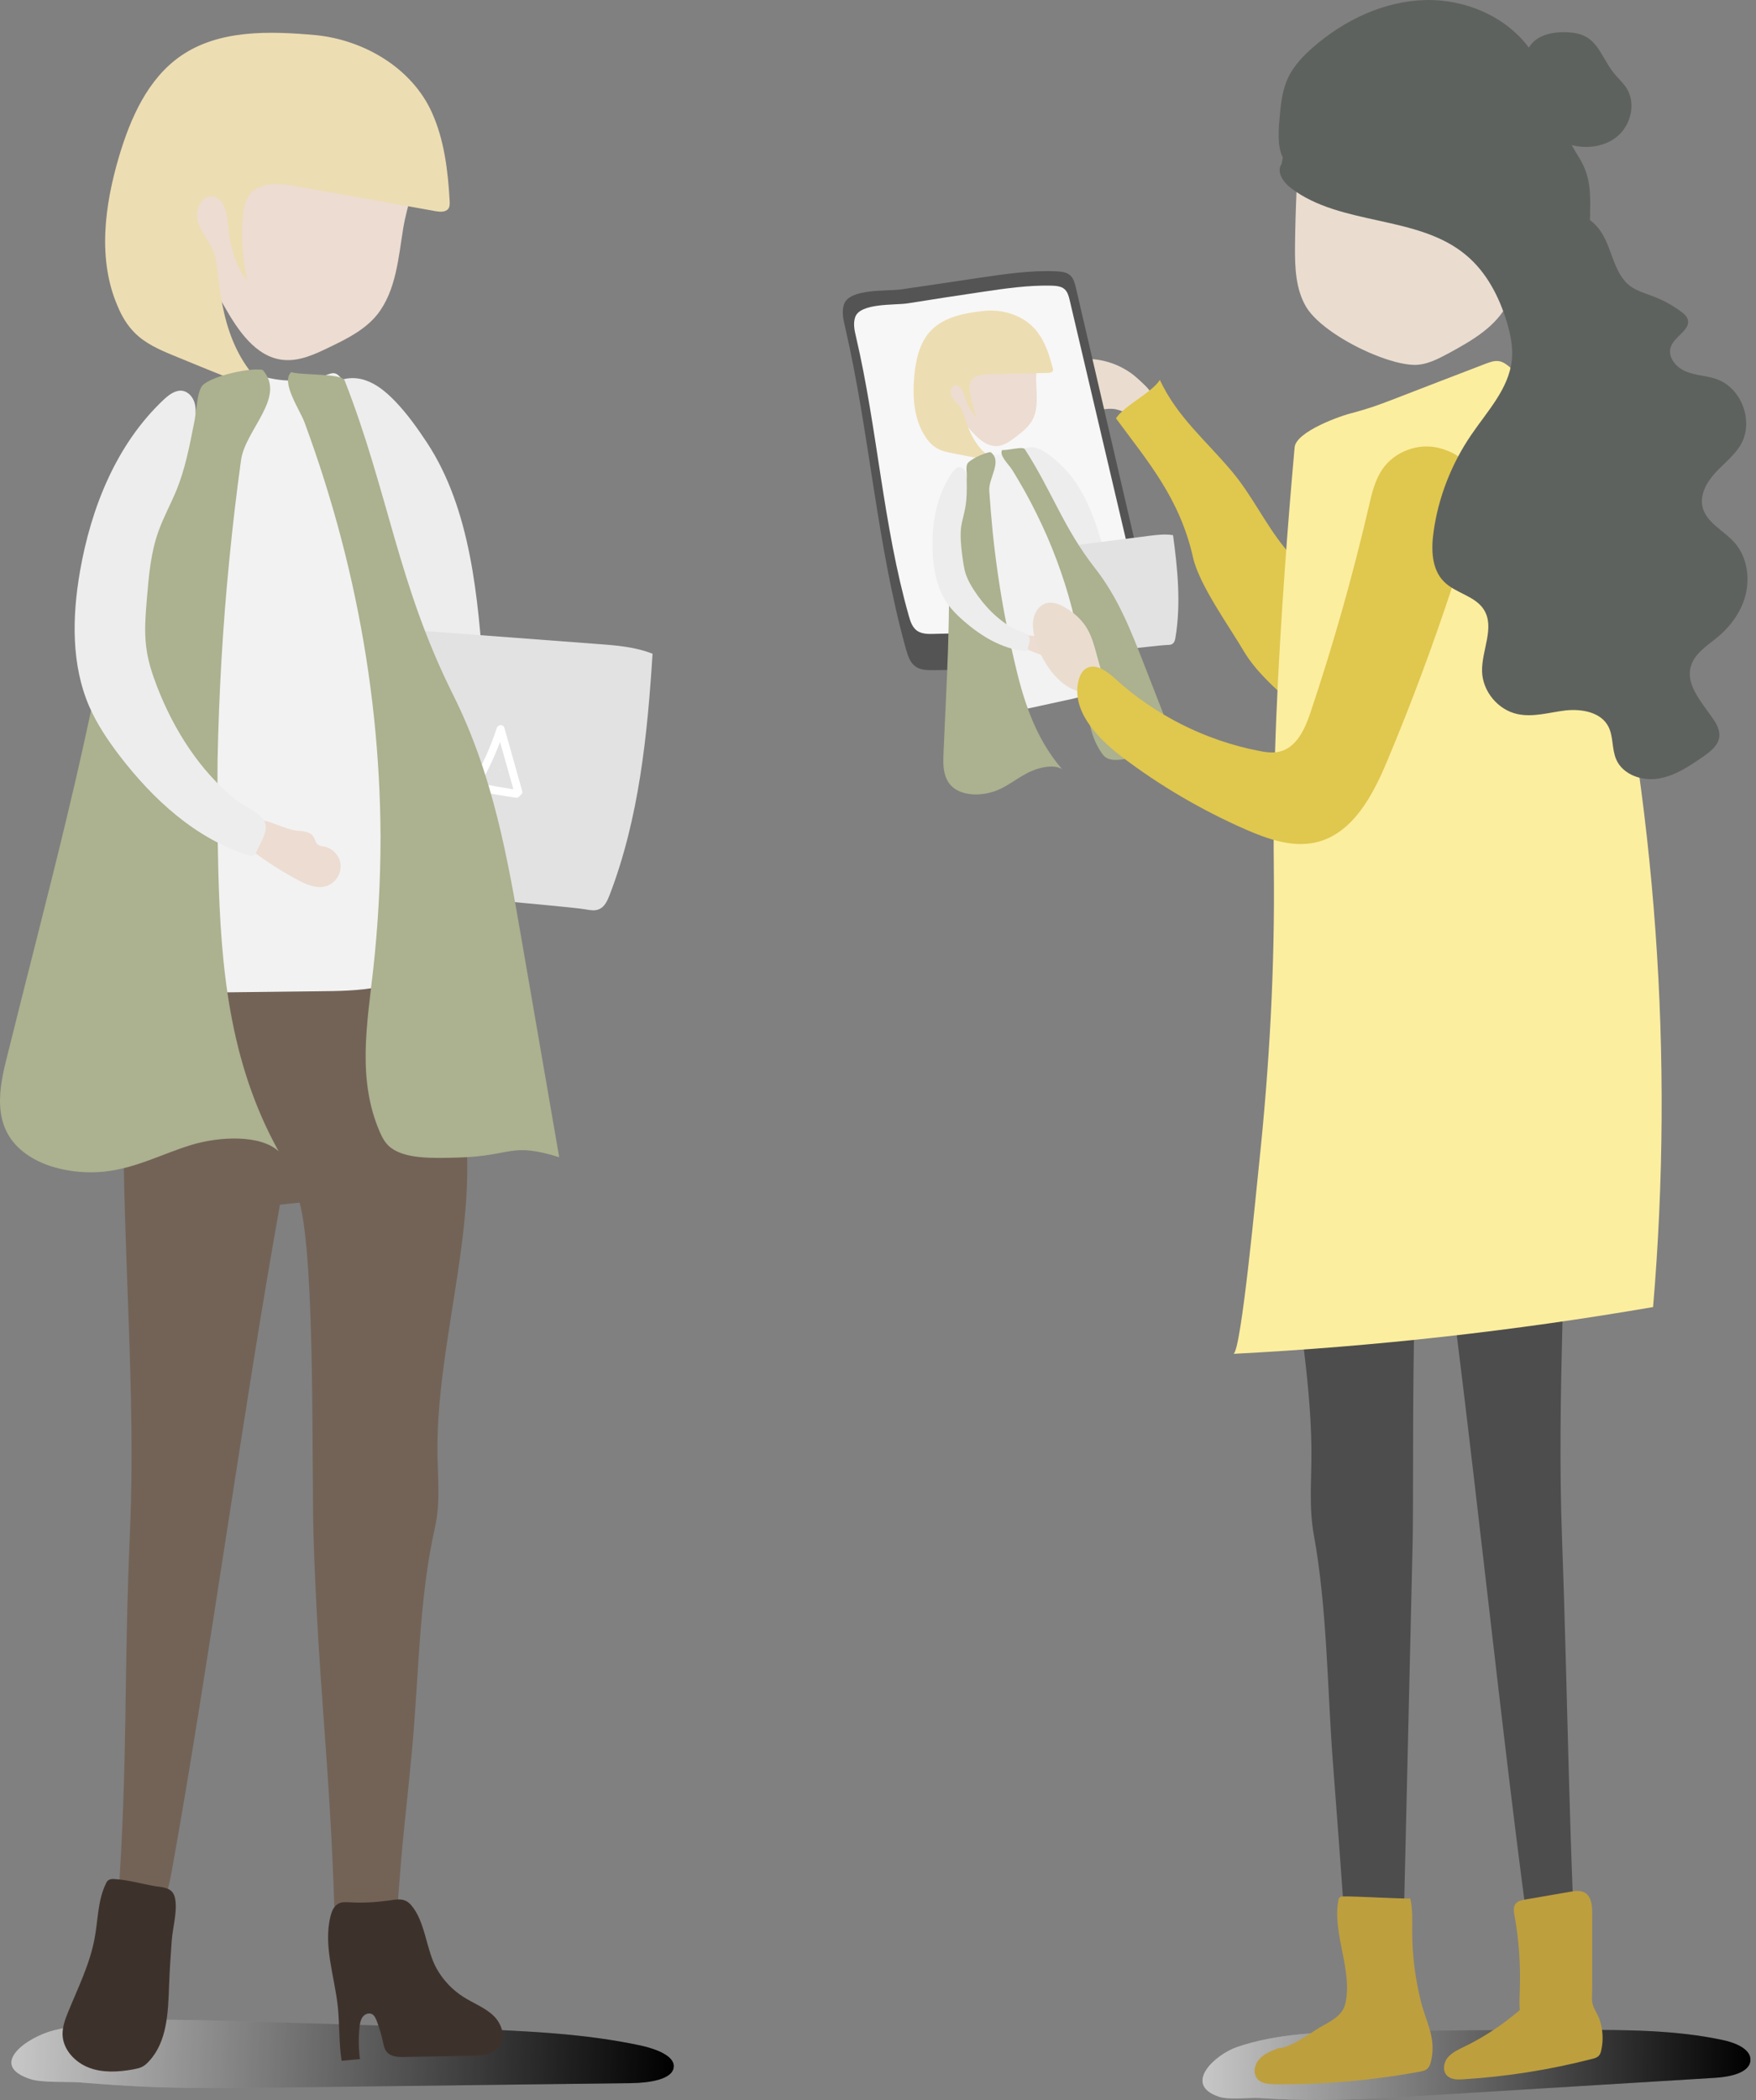 <svg width="92" height="110" viewBox="0 0 92 110" fill="none" xmlns="http://www.w3.org/2000/svg">
<rect x="0" y="0" width="92" height="110" fill="#808080" stroke="none"/>
<path d="M8.158 109.322C10.348 109.392 12.538 109.372 14.728 109.342C20.838 109.262 26.948 109.192 33.058 109.112C34.008 109.102 35.238 108.922 35.298 108.272C35.358 107.692 34.388 107.322 33.568 107.142C30.638 106.512 27.558 106.382 24.518 106.262C20.048 106.092 15.568 105.952 11.098 105.832C8.308 105.762 5.438 105.702 2.838 106.342C1.418 106.692 -0.662 108.172 1.598 108.902C2.228 109.102 3.488 109.022 4.168 109.072C5.498 109.182 6.818 109.272 8.158 109.322Z" fill="url(#paint0_linear)"/>
<path opacity="0.22" d="M8.158 109.322C10.348 109.392 12.538 109.372 14.728 109.342C20.838 109.262 26.948 109.192 33.058 109.112C34.008 109.102 35.238 108.922 35.298 108.272C35.358 107.692 34.388 107.322 33.568 107.142C30.638 106.512 27.558 106.382 24.518 106.262C20.048 106.092 15.568 105.952 11.098 105.832C8.308 105.762 5.438 105.702 2.838 106.342C1.418 106.692 -0.662 108.172 1.598 108.902C2.228 109.102 3.488 109.022 4.168 109.072C5.498 109.182 6.818 109.272 8.158 109.322Z" fill="url(#paint1_linear)"/>
<path d="M20.458 30.812C19.218 28.322 18.218 25.732 17.218 23.142C16.848 22.172 16.588 20.922 17.348 20.212C17.808 19.782 18.528 19.712 19.128 19.912C19.728 20.112 20.228 20.532 20.668 20.982C21.318 21.652 21.858 22.412 22.368 23.182C24.678 26.692 25.048 31.332 25.348 35.522C25.568 38.652 25.068 41.972 26.408 44.812C25.908 45.002 25.398 45.192 24.898 45.382C24.778 45.422 24.648 45.472 24.528 45.412C24.408 45.352 24.368 45.212 24.328 45.082C23.718 42.762 23.278 40.422 22.488 38.122C21.678 35.772 21.548 33.062 20.458 30.812Z" fill="#EDEDED"/>
<path d="M30.678 47.632C30.918 47.672 31.168 47.722 31.388 47.622C31.678 47.502 31.818 47.182 31.938 46.882C33.478 42.872 33.918 38.532 34.188 34.242C33.278 33.882 32.278 33.802 31.308 33.732C28.658 33.532 25.998 33.332 23.348 33.132C21.788 33.012 20.208 32.902 18.668 33.192C18.488 37.552 18.298 41.902 18.118 46.262C18.098 46.532 29.648 47.442 30.678 47.632Z" fill="#E2E2E2"/>
<path d="M26.188 40.372C26.208 40.372 26.238 40.362 26.258 40.342C26.218 40.342 26.198 40.352 26.188 40.372Z" fill="white"/>
<path d="M24.808 41.392C25.538 41.542 26.278 41.672 27.018 41.782C27.128 41.802 27.208 41.732 27.248 41.662C27.328 41.622 27.388 41.542 27.358 41.432C27.048 40.332 26.738 39.232 26.428 38.132C26.368 37.922 26.088 37.942 26.028 38.132C25.688 39.172 25.238 40.152 24.688 41.102C24.618 41.192 24.668 41.362 24.808 41.392ZM26.198 38.862C26.428 39.692 26.668 40.512 26.898 41.342C26.318 41.252 25.748 41.152 25.178 41.042C25.578 40.332 25.918 39.612 26.198 38.862Z" fill="white"/>
<path d="M19.768 16.472C19.128 17.272 18.168 17.752 17.248 18.192C16.488 18.562 15.688 18.932 14.848 18.852C13.398 18.712 12.458 17.292 11.738 16.022C10.658 14.112 9.548 12.102 9.528 9.912C9.498 7.922 10.438 5.942 11.988 4.702C13.538 3.462 15.678 2.992 17.608 3.452C19.928 4.012 22.628 5.642 22.048 8.332C21.788 9.552 21.338 10.702 21.128 11.942C20.878 13.462 20.758 15.222 19.768 16.472Z" fill="#EDDCD1"/>
<path d="M22.628 5.892C23.278 7.332 23.468 8.942 23.558 10.522C23.568 10.662 23.568 10.822 23.488 10.932C23.348 11.122 23.058 11.102 22.828 11.062C20.378 10.622 17.938 10.182 15.488 9.752C14.658 9.602 13.658 9.512 13.118 10.152C12.818 10.502 12.748 10.992 12.718 11.452C12.638 12.542 12.718 13.632 12.948 14.702C12.298 13.872 12.038 12.812 11.948 11.762C11.898 11.162 11.748 10.372 11.148 10.292C10.558 10.222 10.198 11.012 10.358 11.582C10.518 12.162 10.958 12.612 11.178 13.162C11.348 13.592 11.388 14.062 11.438 14.522C11.578 15.822 11.828 17.122 12.398 18.292C12.968 19.462 13.878 20.512 15.068 21.042C14.088 20.652 13.118 20.252 12.138 19.862C11.108 19.452 10.088 19.032 9.068 18.612C8.338 18.312 7.598 17.982 7.048 17.422C6.668 17.042 6.388 16.572 6.178 16.072C5.098 13.612 5.478 10.762 6.238 8.192C6.838 6.182 7.738 4.132 9.468 2.932C11.478 1.542 14.128 1.622 16.558 1.842C19.048 2.092 21.568 3.542 22.628 5.892Z" fill="#EDDDB2"/>
<path d="M6.808 80.242C7.128 72.962 6.428 65.532 6.468 58.212C6.248 55.672 6.598 53.082 7.478 50.692C7.528 50.542 7.588 50.392 7.698 50.282C8.038 49.932 8.618 50.112 9.078 50.302C13.418 52.092 18.548 51.662 22.498 49.122C23.278 50.312 23.508 51.782 23.708 53.192C24.028 55.482 24.368 57.762 24.458 60.062V60.072C24.478 60.562 24.488 61.062 24.478 61.552C24.428 64.422 23.878 67.242 23.458 70.072C23.178 71.912 22.938 73.772 22.918 75.642C22.898 77.172 23.118 78.562 22.778 80.062C21.948 83.752 21.948 87.762 21.598 91.522C21.228 95.552 21.158 95.422 20.858 99.462C20.848 99.622 20.838 99.782 20.818 99.942C20.618 99.992 17.518 100.712 17.518 99.912C17.258 92.082 16.688 88.402 16.428 80.572C16.318 77.272 16.538 66.132 15.698 62.992C15.358 63.022 15.008 63.062 14.668 63.102C12.798 73.472 10.898 87.472 9.028 97.842C8.868 98.752 8.668 99.742 8.068 100.332C7.468 100.922 6.348 100.762 6.168 99.852C6.718 91.932 6.468 88.172 6.808 80.242Z" fill="#736357"/>
<path d="M15.178 26.412C15.188 26.412 15.208 26.422 15.218 26.422C15.198 26.422 15.188 26.412 15.178 26.412Z" fill="white"/>
<path d="M15.098 26.392C15.108 26.392 15.108 26.402 15.118 26.402C15.108 26.392 15.098 26.392 15.098 26.392Z" fill="white"/>
<path d="M15.128 26.402C15.118 26.402 15.118 26.392 15.118 26.392C15.138 26.402 15.158 26.402 15.178 26.412C15.158 26.412 15.148 26.412 15.128 26.402Z" fill="#1D4360"/>
<path d="M5.798 49.872C7.478 46.862 8.338 43.342 7.888 39.912C7.548 37.332 6.498 34.712 7.188 32.202C7.548 30.902 8.348 29.772 9.048 28.622C10.648 25.982 11.748 23.042 12.288 20.002C12.318 19.842 12.348 19.682 12.458 19.572C12.688 19.342 13.078 19.472 13.378 19.582C14.448 19.992 15.648 20.042 16.748 19.752C17.378 19.582 17.528 19.342 17.918 19.872C18.248 20.322 18.408 21.082 18.608 21.602C19.508 23.942 20.298 26.352 20.488 28.862C20.588 30.122 20.538 31.402 20.908 32.612C21.208 33.602 21.778 34.472 22.248 35.402C23.928 38.772 24.138 42.672 25.388 46.232C25.588 46.812 25.828 47.382 25.888 47.992C25.948 48.602 25.818 49.262 25.378 49.692C25.068 50.002 24.638 50.152 24.228 50.292C23.628 50.502 23.018 50.722 22.418 50.932C21.578 51.232 20.738 51.522 19.868 51.692C18.808 51.902 17.718 51.912 16.628 51.922C14.628 51.942 12.638 51.972 10.638 51.992C9.498 52.002 8.368 52.022 7.228 51.932C6.468 51.872 5.518 51.572 5.458 50.812C5.448 50.492 5.628 50.172 5.798 49.872Z" fill="#F2F2F2"/>
<path d="M18.378 99.642C18.148 99.632 17.908 99.602 17.708 99.722C17.488 99.852 17.378 100.112 17.318 100.362C16.928 101.912 17.528 103.512 17.698 105.102C17.798 106.042 17.748 107.002 17.898 107.942C18.218 107.912 18.538 107.882 18.858 107.852C18.788 107.292 18.778 106.732 18.838 106.172C18.858 105.992 18.888 105.812 18.988 105.662C19.088 105.512 19.288 105.422 19.458 105.482C19.608 105.542 19.678 105.702 19.738 105.852C19.868 106.202 19.978 106.562 20.058 106.922C20.098 107.122 20.138 107.342 20.278 107.492C20.488 107.732 20.858 107.752 21.188 107.742C22.378 107.722 23.568 107.702 24.748 107.682C25.258 107.672 25.828 107.632 26.148 107.242C26.538 106.762 26.298 106.002 25.858 105.582C25.408 105.152 24.808 104.932 24.288 104.602C23.718 104.242 23.238 103.742 22.898 103.152C22.318 102.152 22.298 100.642 21.528 99.772C21.208 99.412 20.848 99.472 20.408 99.542C19.738 99.632 19.068 99.682 18.378 99.642Z" fill="#3D322B"/>
<path d="M5.988 98.422C5.878 98.412 5.768 98.422 5.678 98.482C5.618 98.522 5.578 98.592 5.548 98.662C5.118 99.542 5.138 100.562 4.958 101.522C4.708 102.882 4.078 104.132 3.558 105.412C3.408 105.782 3.268 106.172 3.278 106.572C3.298 107.352 3.928 108.022 4.658 108.302C5.388 108.582 6.208 108.532 6.978 108.392C7.138 108.362 7.298 108.332 7.438 108.262C7.588 108.192 7.708 108.072 7.818 107.952C8.758 106.932 8.808 105.412 8.858 104.022C8.888 103.222 8.938 102.432 8.998 101.642C9.048 100.972 9.298 100.122 9.178 99.462C9.078 98.902 8.658 98.862 8.168 98.802C7.438 98.682 6.728 98.462 5.988 98.422Z" fill="#3D322B"/>
<path d="M11.438 45.622C11.568 50.582 11.998 55.622 14.598 60.302C13.658 59.432 11.528 59.512 10.018 59.972C8.508 60.432 7.168 61.172 5.518 61.362C4.098 61.522 2.568 61.222 1.558 60.572C-0.392 59.332 -0.122 57.322 0.308 55.592C2.448 46.912 4.878 38.242 6.178 29.502C6.438 27.782 6.678 26.002 7.988 24.482C8.758 23.592 9.888 22.802 10.198 21.802C10.358 21.292 10.288 20.762 10.548 20.272C10.808 19.782 12.958 19.242 13.758 19.372C15.028 20.792 12.848 22.502 12.628 24.102C12.388 25.832 12.188 27.552 12.018 29.282C11.668 32.802 11.468 36.332 11.398 39.862C11.388 41.782 11.388 43.702 11.438 45.622Z" fill="#ACB18F"/>
<path d="M19.548 50.832C19.228 53.662 18.708 56.572 19.908 59.312C20.038 59.602 20.188 59.902 20.498 60.132C21.298 60.722 22.748 60.662 23.988 60.632C26.888 60.552 26.688 59.812 29.298 60.612C28.648 56.852 27.998 53.092 27.348 49.332C26.598 44.972 25.838 40.592 23.748 36.412C20.828 30.572 20.378 25.872 18.058 19.932C17.908 19.542 15.848 19.672 15.258 19.492C14.688 20.012 15.728 21.492 15.958 22.132C16.328 23.142 16.678 24.152 16.998 25.172C17.638 27.202 18.178 29.252 18.608 31.312C19.478 35.452 19.918 39.632 19.938 43.812C19.938 46.142 19.808 48.492 19.548 50.832Z" fill="#ACB18F"/>
<path d="M15.588 43.512C15.898 43.542 16.248 43.562 16.418 43.822C16.508 43.962 16.528 44.152 16.668 44.252C16.758 44.322 16.878 44.322 16.988 44.342C17.448 44.432 17.828 44.862 17.848 45.332C17.868 45.802 17.548 46.272 17.098 46.412C16.588 46.572 16.038 46.332 15.568 46.072C14.688 45.602 13.858 45.062 13.068 44.452C12.978 44.382 12.888 44.312 12.848 44.212C12.628 43.722 12.978 42.992 13.478 42.952C14.068 42.912 14.938 43.462 15.588 43.512Z" fill="#EDDCD1"/>
<path d="M12.288 41.842C10.438 40.322 9.118 38.232 8.248 36.012C7.988 35.342 7.758 34.652 7.668 33.942C7.548 33.072 7.628 32.202 7.698 31.332C7.798 30.152 7.898 28.952 8.298 27.842C8.558 27.102 8.948 26.402 9.248 25.672C9.698 24.562 9.928 23.382 10.158 22.212C10.228 21.872 10.288 21.522 10.218 21.192C10.148 20.852 9.908 20.532 9.568 20.472C9.198 20.412 8.858 20.672 8.578 20.932C6.098 23.262 4.768 26.592 4.188 29.942C3.778 32.312 3.728 34.832 4.688 37.032C5.088 37.942 5.648 38.772 6.248 39.562C8.008 41.862 10.248 43.932 13.008 44.792C13.108 44.822 13.218 44.852 13.298 44.802C13.378 44.762 13.408 44.672 13.448 44.592C13.628 44.162 14.088 43.522 13.868 43.042C13.668 42.592 12.658 42.152 12.288 41.842Z" fill="#EDEDED"/>
<path d="M69.278 109.992C71.088 109.982 72.908 109.872 74.718 109.762C79.768 109.452 84.818 109.142 89.878 108.832C90.668 108.782 91.678 108.562 91.708 107.912C91.738 107.332 90.928 106.992 90.248 106.852C87.808 106.332 85.258 106.322 82.738 106.322C79.038 106.322 75.328 106.352 71.628 106.402C69.318 106.432 66.938 106.492 64.808 107.222C63.648 107.622 61.958 109.182 63.858 109.822C64.378 110.002 65.428 109.862 65.988 109.892C67.068 109.962 68.178 110.002 69.278 109.992Z" fill="url(#paint2_linear)"/>
<path opacity="0.22" d="M69.278 109.992C71.088 109.982 72.908 109.872 74.718 109.762C79.768 109.452 84.818 109.142 89.878 108.832C90.668 108.782 91.678 108.562 91.708 107.912C91.738 107.332 90.928 106.992 90.248 106.852C87.808 106.332 85.258 106.322 82.738 106.322C79.038 106.322 75.328 106.352 71.628 106.402C69.318 106.432 66.938 106.492 64.808 107.222C63.648 107.622 61.958 109.182 63.858 109.822C64.378 110.002 65.428 109.862 65.988 109.892C67.068 109.962 68.178 110.002 69.278 109.992Z" fill="url(#paint3_linear)"/>
<path d="M60.458 20.962C60.398 20.592 60.118 20.302 59.838 20.042C59.698 19.912 59.548 19.772 59.398 19.652C58.608 19.032 57.578 18.722 56.568 18.812C56.278 18.842 55.978 18.902 55.768 19.092C55.598 19.252 55.498 19.472 55.458 19.702C55.448 19.752 55.438 19.812 55.458 19.862C55.498 20.052 55.728 20.122 55.918 20.152C56.118 20.182 56.328 20.222 56.488 20.342C56.648 20.462 56.748 20.702 56.648 20.872C56.598 20.952 56.518 21.012 56.498 21.102C56.468 21.252 56.618 21.382 56.768 21.432C57.318 21.612 57.918 21.322 58.478 21.442C58.648 21.482 58.818 21.552 58.988 21.602C59.158 21.642 59.348 21.662 59.508 21.572C59.668 21.552 59.838 21.522 59.998 21.482C60.158 21.442 60.338 21.382 60.418 21.242C60.468 21.162 60.478 21.062 60.458 20.962Z" fill="#EADDD0"/>
<path d="M51.368 14.542C52.678 14.352 54.008 14.152 55.338 14.212C55.598 14.222 55.878 14.252 56.068 14.422C56.248 14.582 56.308 14.832 56.368 15.072C57.728 20.912 59.078 26.752 60.438 32.592C60.458 32.692 60.488 32.792 60.468 32.892C60.428 33.122 60.198 33.252 59.998 33.352C56.598 35.002 52.678 35.072 48.908 35.102C48.578 35.102 48.228 35.102 47.968 34.912C47.678 34.712 47.568 34.352 47.468 34.012C45.928 28.502 45.568 22.722 44.278 17.142C44.188 16.752 44.088 16.332 44.218 15.942C44.498 15.102 46.458 15.262 47.178 15.162C48.568 14.962 49.968 14.752 51.368 14.542Z" fill="#545454"/>
<path d="M51.438 15.292C52.648 15.112 53.878 14.932 55.098 14.962C55.338 14.972 55.598 14.992 55.768 15.142C55.928 15.282 55.988 15.492 56.038 15.702C57.228 20.762 58.418 25.822 59.608 30.892C59.628 30.972 59.648 31.062 59.628 31.152C59.588 31.352 59.378 31.472 59.188 31.562C56.038 33.032 52.418 33.132 48.938 33.202C48.638 33.212 48.318 33.212 48.068 33.052C47.808 32.882 47.698 32.562 47.618 32.272C46.258 27.492 45.978 22.482 44.848 17.642C44.768 17.302 44.688 16.942 44.808 16.602C45.078 15.862 46.878 15.992 47.538 15.892C48.848 15.682 50.148 15.482 51.438 15.292Z" fill="#F7F7F7"/>
<path d="M53.678 34.012C53.708 34.062 53.758 34.102 53.798 34.132C53.908 34.202 54.028 34.242 54.158 34.232C54.288 34.222 54.408 34.172 54.488 34.082C54.738 33.792 54.638 33.292 54.208 33.262C53.888 33.242 53.488 33.702 53.678 34.012Z" fill="#F7F7F7"/>
<path d="M67.288 28.672C66.278 27.422 65.588 25.942 64.558 24.712C63.168 23.052 61.688 21.862 60.768 19.902C60.338 20.572 58.898 21.242 58.468 21.912C60.138 24.182 61.808 26.092 62.508 29.212C62.838 30.652 64.398 32.802 65.148 34.082C65.548 34.762 66.088 35.352 66.658 35.902C67.888 37.092 69.348 38.132 71.028 38.432C73.578 38.882 76.068 37.202 76.018 34.472C75.968 32.022 72.648 32.252 70.968 31.492C69.538 30.852 68.258 29.882 67.288 28.672Z" fill="#E0C74E"/>
<path d="M71.958 18.562C72.758 18.892 73.528 19.102 74.088 19.112C74.748 19.122 75.358 18.792 75.938 18.482C77.128 17.832 78.378 17.112 78.988 15.902C79.338 15.192 79.428 14.382 79.498 13.592C79.668 11.602 79.748 9.612 79.728 7.612C79.718 6.592 79.668 5.502 79.098 4.652C78.148 3.212 76.178 2.962 74.448 2.862C72.748 2.762 70.948 2.682 69.438 3.482C67.868 4.322 68.228 5.562 68.108 7.102C67.958 9.032 67.868 10.972 67.848 12.902C67.838 14.002 67.878 15.162 68.448 16.102C68.998 16.992 70.518 17.972 71.958 18.562Z" fill="#EADDD0"/>
<path d="M81.838 80.582C81.558 73.062 82.108 65.402 82.048 57.832C82.218 55.212 81.928 52.542 81.198 50.072C81.148 49.922 81.108 49.762 81.018 49.642C80.738 49.282 80.268 49.472 79.898 49.662C76.368 51.522 72.188 51.092 68.958 48.482C68.318 49.712 68.138 51.232 67.988 52.692C67.738 55.052 67.468 57.412 67.398 59.792V59.802C67.388 60.312 67.378 60.822 67.388 61.332C67.438 64.292 67.888 67.202 68.248 70.122C68.478 72.022 68.688 73.942 68.708 75.862C68.728 77.442 68.558 78.882 68.838 80.422C69.528 84.222 69.538 88.362 69.828 92.252C70.148 96.412 70.458 100.572 70.718 104.742C70.728 104.912 70.738 105.072 70.748 105.242C70.918 105.302 73.438 106.032 73.438 105.202C73.628 97.112 73.818 89.022 74.008 80.932C74.088 77.532 73.878 66.032 74.548 62.782C74.828 62.822 75.108 62.852 75.388 62.892C76.938 73.592 78.798 92.342 80.348 103.042C80.488 103.982 80.648 105.002 81.138 105.612C81.628 106.222 82.538 106.042 82.688 105.112C82.198 96.932 82.138 88.762 81.838 80.582Z" fill="#4D4D4D"/>
<path d="M74.538 105.172C74.508 105.082 74.488 104.982 74.458 104.892C74.148 103.672 73.988 102.412 73.988 101.152C73.988 100.582 74.018 100.002 73.888 99.442C73.158 99.452 71.108 99.322 70.378 99.332C70.318 99.332 70.248 99.332 70.198 99.372C70.148 99.412 70.128 99.492 70.118 99.552C69.798 101.292 70.878 103.202 70.488 104.932C70.328 105.622 69.688 105.872 69.098 106.222C68.588 106.532 67.578 107.282 66.968 107.282C66.618 107.422 66.248 107.562 65.988 107.842C65.728 108.122 65.628 108.582 65.868 108.882C66.078 109.142 66.458 109.162 66.788 109.172C69.328 109.192 71.878 108.972 74.378 108.512C74.528 108.482 74.688 108.452 74.798 108.342C74.888 108.252 74.928 108.132 74.958 108.022C75.248 106.912 74.828 106.132 74.538 105.172Z" fill="#BE9F3E"/>
<path d="M83.818 105.822C83.738 105.552 83.558 105.322 83.468 105.062C83.368 104.792 83.418 104.452 83.418 104.162C83.418 102.842 83.418 101.532 83.418 100.212C83.418 99.812 83.378 99.342 83.038 99.142C82.808 99.002 82.508 99.042 82.248 99.092C81.478 99.222 80.698 99.362 79.928 99.492C79.728 99.532 79.498 99.572 79.388 99.742C79.278 99.912 79.308 100.132 79.348 100.332C79.578 101.602 79.668 102.892 79.628 104.172C79.618 104.542 79.588 104.912 79.628 105.282C78.738 106.042 77.758 106.702 76.698 107.212C76.388 107.362 76.068 107.512 75.848 107.772C75.628 108.042 75.568 108.462 75.808 108.712C76.018 108.932 76.358 108.932 76.648 108.912C78.928 108.772 81.208 108.412 83.418 107.842C83.548 107.812 83.688 107.772 83.778 107.662C83.848 107.582 83.878 107.472 83.898 107.362C84.008 106.862 83.978 106.322 83.818 105.822Z" fill="#BE9F3E"/>
<path d="M71.948 21.302C72.278 21.192 72.608 21.062 72.928 20.942C74.558 20.312 76.188 19.682 77.808 19.062C78.048 18.972 78.308 18.872 78.558 18.922C78.758 18.962 78.918 19.082 79.078 19.212C82.128 21.662 82.958 25.652 83.798 29.282C86.768 42.112 87.718 55.362 86.608 68.462C79.338 69.712 71.998 70.532 64.618 70.912C65.028 70.892 65.858 61.922 65.958 61.042C66.508 55.862 66.798 50.642 66.738 45.432C66.678 40.202 66.948 34.982 67.318 29.762C67.468 27.652 67.638 25.542 67.828 23.432C67.898 22.602 70.288 21.752 70.888 21.622C71.258 21.522 71.608 21.412 71.948 21.302Z" fill="#FCEE9F"/>
<path d="M55.578 27.772C54.868 26.862 54.248 25.892 53.618 24.912C53.388 24.542 53.178 24.062 53.428 23.702C53.578 23.492 53.868 23.402 54.128 23.432C54.388 23.462 54.628 23.592 54.848 23.742C55.168 23.962 55.448 24.222 55.728 24.502C56.958 25.742 57.498 27.602 57.968 29.282C58.318 30.542 58.388 31.932 59.168 32.982C58.978 33.102 58.788 33.222 58.598 33.342C58.558 33.372 58.498 33.402 58.448 33.382C58.398 33.372 58.368 33.312 58.338 33.262C57.898 32.362 57.528 31.452 57.008 30.582C56.488 29.692 56.208 28.602 55.578 27.772Z" fill="#EDEDED"/>
<path d="M61.138 33.782C61.238 33.782 61.348 33.782 61.428 33.722C61.538 33.652 61.568 33.502 61.588 33.372C61.878 31.612 61.698 29.802 61.458 28.032C61.058 27.962 60.648 28.012 60.238 28.062C59.138 28.202 58.038 28.342 56.938 28.482C56.288 28.562 55.638 28.652 55.038 28.892C55.328 30.682 55.618 32.472 55.898 34.262C55.918 34.382 60.708 33.792 61.138 33.782Z" fill="#E2E2E2"/>
<path d="M54.098 21.982C53.898 22.362 53.548 22.632 53.208 22.892C52.928 23.102 52.638 23.322 52.288 23.362C51.688 23.422 51.188 22.922 50.788 22.462C50.188 21.772 49.568 21.042 49.378 20.152C49.198 19.342 49.418 18.462 49.948 17.822C50.478 17.192 51.308 16.812 52.138 16.842C53.128 16.882 54.368 17.312 54.358 18.462C54.358 18.982 54.268 19.492 54.288 20.012C54.308 20.662 54.408 21.392 54.098 21.982Z" fill="#EDDCD1"/>
<path d="M54.388 17.442C54.778 17.972 54.978 18.612 55.148 19.252C55.168 19.312 55.178 19.372 55.158 19.422C55.118 19.512 54.998 19.532 54.898 19.532C53.868 19.552 52.828 19.582 51.798 19.602C51.448 19.612 51.038 19.652 50.868 19.962C50.778 20.132 50.788 20.332 50.808 20.522C50.868 20.972 50.988 21.412 51.168 21.832C50.838 21.552 50.638 21.132 50.518 20.712C50.448 20.472 50.318 20.162 50.068 20.182C49.818 20.202 49.738 20.552 49.858 20.772C49.968 20.992 50.188 21.142 50.328 21.352C50.438 21.512 50.488 21.702 50.548 21.882C50.708 22.402 50.918 22.912 51.248 23.342C51.578 23.772 52.038 24.122 52.568 24.242C52.138 24.162 51.708 24.082 51.278 24.002C50.828 23.922 50.368 23.832 49.918 23.742C49.598 23.682 49.268 23.612 48.998 23.422C48.808 23.302 48.658 23.132 48.528 22.942C47.888 22.032 47.798 20.832 47.898 19.722C47.978 18.852 48.168 17.942 48.778 17.312C49.478 16.582 50.568 16.392 51.578 16.282C52.618 16.182 53.758 16.562 54.388 17.442Z" fill="#EDDDB2"/>
<path d="M51.178 36.762C51.608 35.392 51.668 33.892 51.198 32.532C50.848 31.512 50.198 30.532 50.278 29.452C50.318 28.892 50.548 28.362 50.738 27.832C51.168 26.622 51.378 25.332 51.348 24.052C51.348 23.982 51.348 23.912 51.378 23.862C51.448 23.752 51.618 23.772 51.758 23.792C52.228 23.872 52.718 23.792 53.148 23.582C53.388 23.462 53.428 23.352 53.638 23.532C53.808 23.692 53.938 23.982 54.058 24.182C54.618 25.062 55.138 25.982 55.428 26.982C55.568 27.482 55.658 28.012 55.908 28.472C56.118 28.852 56.418 29.162 56.688 29.492C57.658 30.722 58.058 32.302 58.868 33.642C58.998 33.862 59.138 34.072 59.218 34.322C59.298 34.562 59.298 34.842 59.148 35.062C59.048 35.212 58.888 35.312 58.728 35.402C58.498 35.542 58.268 35.672 58.048 35.812C57.728 36.002 57.418 36.192 57.078 36.332C56.658 36.502 56.218 36.602 55.778 36.692C54.968 36.872 54.158 37.042 53.348 37.222C52.888 37.322 52.428 37.422 51.958 37.482C51.638 37.522 51.228 37.482 51.148 37.172C51.088 37.042 51.138 36.902 51.178 36.762Z" fill="#F2F2F2"/>
<path d="M53.128 34.562C53.588 36.572 54.188 38.592 55.638 40.282C55.178 40.002 54.318 40.212 53.748 40.532C53.168 40.842 52.688 41.262 52.028 41.472C51.458 41.652 50.818 41.662 50.348 41.482C49.448 41.142 49.398 40.292 49.428 39.562C49.578 35.842 49.848 32.112 49.648 28.442C49.608 27.722 49.558 26.972 49.968 26.242C50.208 25.812 50.598 25.402 50.648 24.972C50.668 24.752 50.598 24.542 50.668 24.322C50.738 24.102 51.568 23.702 51.898 23.682C52.538 24.152 51.788 25.032 51.828 25.702C51.878 26.422 51.938 27.142 52.008 27.862C52.158 29.322 52.368 30.782 52.638 32.222C52.788 33.002 52.948 33.782 53.128 34.562Z" fill="#ACB18F"/>
<path d="M56.868 36.012C56.968 37.192 57.008 38.422 57.718 39.442C57.798 39.552 57.878 39.662 58.028 39.722C58.408 39.902 58.988 39.752 59.488 39.632C60.658 39.362 60.518 39.072 61.648 39.182C61.068 37.702 60.498 36.222 59.918 34.742C59.248 33.032 58.578 31.302 57.378 29.772C55.708 27.632 55.128 25.752 53.688 23.522C53.598 23.372 52.768 23.602 52.508 23.572C52.318 23.832 52.868 24.352 53.018 24.592C53.258 24.972 53.478 25.362 53.698 25.742C54.128 26.522 54.518 27.312 54.868 28.112C55.568 29.732 56.098 31.392 56.448 33.092C56.638 34.062 56.778 35.032 56.868 36.012Z" fill="#ACB18F"/>
<path d="M54.648 33.352C54.778 33.332 54.918 33.322 55.008 33.412C55.058 33.462 55.078 33.542 55.148 33.572C55.188 33.592 55.238 33.582 55.288 33.582C55.488 33.582 55.668 33.722 55.718 33.912C55.768 34.102 55.668 34.322 55.498 34.412C55.298 34.522 55.058 34.462 54.848 34.402C54.448 34.282 54.068 34.132 53.698 33.952C53.658 33.932 53.618 33.912 53.588 33.872C53.458 33.692 53.538 33.362 53.738 33.302C53.978 33.232 54.378 33.392 54.648 33.352Z" fill="#EDDCD1"/>
<path d="M53.158 32.952C52.278 32.482 51.568 31.742 51.028 30.912C50.868 30.662 50.718 30.402 50.618 30.122C50.498 29.782 50.458 29.412 50.408 29.052C50.348 28.562 50.298 28.062 50.358 27.582C50.408 27.262 50.508 26.942 50.568 26.622C50.658 26.132 50.658 25.632 50.648 25.132C50.648 24.992 50.648 24.842 50.588 24.712C50.528 24.582 50.408 24.472 50.258 24.472C50.098 24.482 49.988 24.612 49.898 24.742C49.078 25.902 48.818 27.362 48.858 28.782C48.888 29.782 49.078 30.812 49.648 31.632C49.888 31.972 50.188 32.262 50.498 32.532C51.408 33.322 52.488 33.982 53.688 34.102C53.728 34.102 53.778 34.112 53.808 34.082C53.838 34.062 53.848 34.022 53.848 33.982C53.888 33.792 54.018 33.492 53.888 33.312C53.788 33.142 53.338 33.042 53.158 32.952Z" fill="#EDEDED"/>
<path d="M57.428 34.182C57.318 33.772 57.198 33.362 56.988 32.982C56.718 32.492 56.288 32.102 55.808 31.822C55.508 31.642 55.148 31.502 54.808 31.592C54.508 31.682 54.288 31.952 54.188 32.242C54.088 32.542 54.108 32.862 54.158 33.172C54.378 34.462 55.668 36.552 57.218 36.212C57.488 36.152 57.788 35.992 57.818 35.712C57.828 35.612 57.798 35.512 57.778 35.412C57.658 35.012 57.538 34.602 57.428 34.182Z" fill="#EADDD0"/>
<path d="M72.668 39.882C71.918 41.672 70.878 43.642 68.988 44.112C67.758 44.412 66.468 43.972 65.298 43.462C62.968 42.442 60.758 41.152 58.738 39.612C57.458 38.632 56.118 37.202 56.508 35.642C56.568 35.402 56.678 35.162 56.888 35.022C57.378 34.702 57.988 35.152 58.418 35.542C60.518 37.462 63.168 38.792 65.968 39.332C66.318 39.402 66.688 39.452 67.028 39.372C67.938 39.162 68.388 38.152 68.678 37.262C69.858 33.742 70.868 30.172 71.708 26.562C71.868 25.862 72.028 25.152 72.438 24.562C73.068 23.652 74.298 23.192 75.378 23.462C78.888 24.352 76.798 28.522 76.098 30.692C75.078 33.792 73.938 36.862 72.668 39.882Z" fill="#E0C74E"/>
<path d="M90.868 28.412C90.308 27.782 89.398 27.382 89.198 26.552C89.048 25.902 89.428 25.242 89.878 24.752C90.338 24.262 90.888 23.842 91.218 23.262C91.888 22.062 91.248 20.332 89.948 19.862C89.418 19.672 88.838 19.672 88.318 19.452C87.798 19.242 87.338 18.672 87.548 18.142C87.758 17.592 88.608 17.262 88.418 16.712C88.358 16.552 88.228 16.432 88.088 16.332C87.638 15.992 87.138 15.722 86.608 15.522C86.198 15.362 85.758 15.242 85.408 14.982C84.498 14.292 84.478 12.922 83.788 12.012C83.648 11.822 83.478 11.662 83.298 11.522C83.308 11.422 83.308 11.322 83.308 11.222C83.328 10.432 83.338 9.622 83.048 8.882C82.878 8.442 82.598 8.052 82.368 7.642C82.358 7.632 82.358 7.612 82.348 7.602C83.148 7.802 84.038 7.692 84.688 7.182C85.438 6.592 85.728 5.442 85.228 4.632C85.028 4.312 84.738 4.072 84.508 3.772C83.788 2.812 83.668 1.822 82.288 1.702C81.488 1.632 80.538 1.762 80.098 2.492C78.868 0.842 76.748 -0.048 74.688 0.002C72.518 0.052 70.448 1.042 68.808 2.462C68.298 2.912 67.808 3.412 67.508 4.022C67.208 4.632 67.118 5.312 67.058 5.982C66.998 6.642 66.888 7.632 67.208 8.242L67.148 8.582C66.848 8.992 67.238 9.562 67.648 9.862C70.278 11.852 74.278 11.242 76.808 13.362C77.878 14.252 78.548 15.542 78.948 16.882C79.138 17.522 79.278 18.192 79.208 18.862C79.048 20.362 77.928 21.532 77.078 22.782C76.048 24.292 75.358 26.042 75.108 27.852C74.978 28.762 74.998 29.812 75.648 30.462C76.258 31.082 77.288 31.202 77.748 31.942C78.328 32.872 77.618 34.072 77.648 35.172C77.678 36.212 78.478 37.182 79.498 37.402C80.328 37.582 81.178 37.312 82.018 37.212C82.858 37.122 83.858 37.292 84.258 38.042C84.538 38.572 84.438 39.232 84.678 39.782C85.028 40.582 86.028 40.922 86.888 40.782C87.748 40.642 88.498 40.142 89.218 39.642C89.608 39.372 90.028 39.052 90.078 38.582C90.108 38.252 89.948 37.932 89.758 37.662C89.168 36.792 88.288 35.872 88.598 34.872C88.798 34.212 89.458 33.812 89.988 33.372C90.708 32.772 91.278 31.972 91.478 31.062C91.678 30.122 91.488 29.102 90.868 28.412Z" fill="#5E625E"/>
<defs>
<linearGradient id="paint0_linear" x1="0.642" y1="107.042" x2="35.274" y2="108.696" gradientUnits="userSpaceOnUse">
<stop stop-color="white"/>
<stop offset="1"/>
</linearGradient>
<linearGradient id="paint1_linear" x1="0.642" y1="107.042" x2="35.274" y2="108.696" gradientUnits="userSpaceOnUse">
<stop/>
<stop offset="1"/>
</linearGradient>
<linearGradient id="paint2_linear" x1="63" y1="108.004" x2="91.696" y2="108.338" gradientUnits="userSpaceOnUse">
<stop stop-color="white"/>
<stop offset="1"/>
</linearGradient>
<linearGradient id="paint3_linear" x1="63" y1="108.004" x2="91.696" y2="108.338" gradientUnits="userSpaceOnUse">
<stop/>
<stop offset="1"/>
</linearGradient>
</defs>
</svg>

